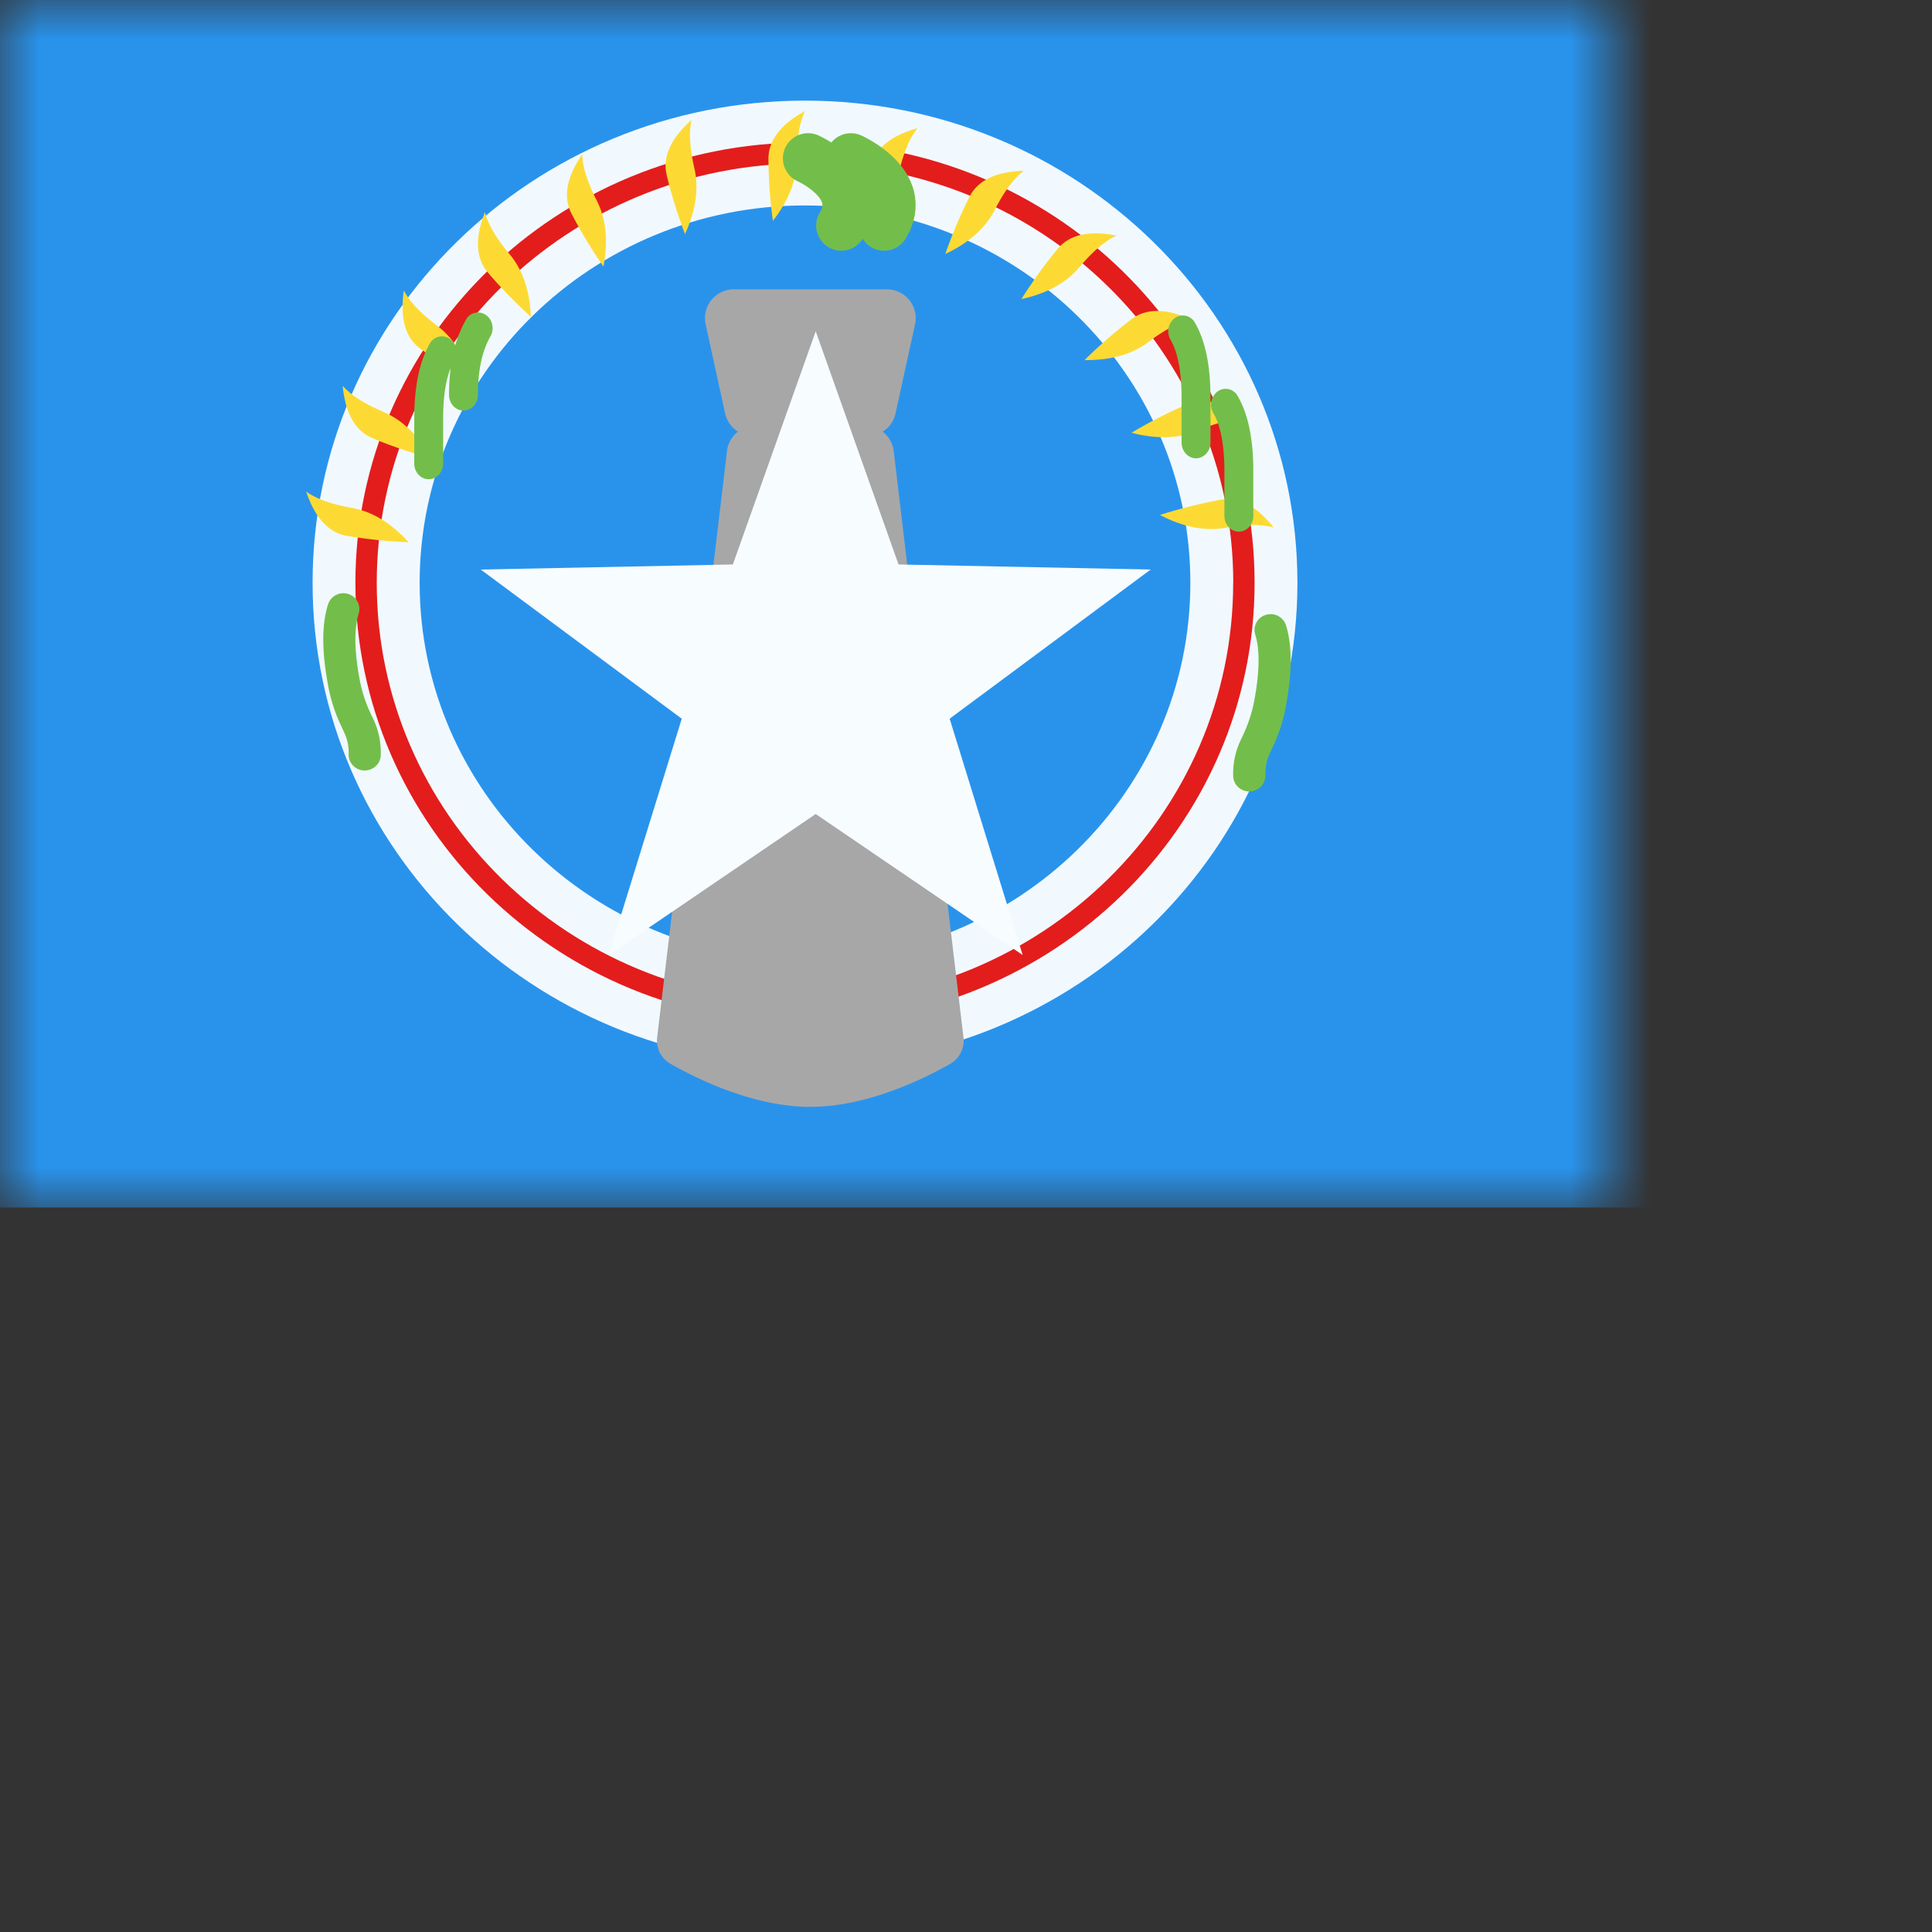 <svg width="24" height="24" viewbox="0 0 20 15" fill="none" xmlns="http://www.w3.org/2000/svg">
  <rect width="100%" height="100%" fill="#333333" stroke="none"/>
  <mask id="a" maskUnits="userSpaceOnUse" x="0" y="0" width="20" height="15">
    <path fill="#fff" d="M0 0h20v15H0z"/>
  </mask>
  <g mask="url(#a)">
    <path fill-rule="evenodd" clip-rule="evenodd" d="M0 0h21.25v15H0V0z" fill="#2993EC"/>
    <path fill-rule="evenodd" clip-rule="evenodd" d="M3.883 7.24c0 3.307 2.739 5.99 6.117 5.99s6.117-2.683 6.117-5.99c0-3.308-2.739-5.99-6.117-5.99S3.883 3.932 3.883 7.24zm10.904 0c0 2.588-2.143 4.687-4.787 4.687S5.213 9.828 5.213 7.24c0-2.59 2.143-4.688 4.787-4.688s4.787 2.099 4.787 4.688z" fill="#F1F9FF"/>
    <path fill-rule="evenodd" clip-rule="evenodd" d="M4.415 7.24c0 3.02 2.5 5.468 5.585 5.468s5.585-2.448 5.585-5.468-2.5-5.47-5.585-5.47-5.585 2.45-5.585 5.47zm10.904 0c0 2.876-2.381 5.208-5.319 5.208S4.68 10.116 4.68 7.24c0-2.877 2.383-5.21 5.32-5.21s5.32 2.332 5.32 5.209z" fill="#E31D1C"/>
    <path fill-rule="evenodd" clip-rule="evenodd" d="M10 1.38c-.067.14-.101.337-.101.594 0 .256-.1.512-.298.77a6.003 6.003 0 01-.055-.77c0-.23.151-.429.454-.594zm1.398.212c-.097.12-.175.305-.232.555-.058.25-.213.478-.464.683a6.01 6.01 0 01.12-.762c.051-.225.243-.383.576-.476zm.96 1.013c.117-.228.236-.39.36-.483-.345.01-.57.117-.675.323a5.997 5.997 0 00-.3.71c.294-.138.499-.322.615-.55zm1.511.322c-.14.064-.294.194-.458.39-.165.196-.406.33-.723.398.153-.24.304-.448.452-.625.148-.177.391-.23.73-.163zm.399 1.32c.204-.154.382-.246.534-.276-.314-.142-.563-.144-.747-.005a5.998 5.998 0 00-.582.507c.325.004.59-.071.794-.225zm1.199.963c-.155-.008-.35.039-.586.139s-.511.109-.825.027a6 6 0 01.687-.352c.212-.09.453-.028.724.186zm-.247 1.347c.253-.045.453-.046.602-.004-.215-.27-.436-.384-.663-.344a6.07 6.07 0 00-.749.188c.288.151.558.204.81.16zM3.803 6.106c.125.09.314.158.566.203.253.044.488.186.707.427a6.001 6.001 0 01-.768-.08c-.227-.04-.395-.223-.505-.55zm.96-.99c-.236-.1-.405-.208-.506-.324.033.343.156.56.368.65.212.09.456.173.73.25-.158-.283-.356-.475-.592-.575zm.254-1.508c.07.138.208.284.413.438.205.155.35.388.436.701a6.001 6.001 0 01-.649-.419c-.184-.138-.25-.378-.2-.72zm1.311-.453c-.165-.196-.266-.37-.304-.52-.126.322-.114.57.034.747.148.176.327.361.537.554-.013-.324-.102-.585-.267-.781zm.905-1.239c.003.155.063.346.18.575.116.228.144.502.083.82a6.002 6.002 0 01-.398-.66c-.105-.205-.06-.45.135-.735zm1.393.175c-.058-.25-.07-.45-.035-.601-.258.229-.361.455-.31.68.052.224.128.47.228.738.135-.295.174-.568.117-.817z" fill="#FDDA33"/>
    <path fill-rule="evenodd" clip-rule="evenodd" d="M9.116 3.594c-.229 0-.4.212-.35.436l.241 1.104a.365.365 0 00.16.228.358.358 0 00-.136.241l-.867 7.279a.332.332 0 00.16.33c.327.187 1.035.538 1.742.538.708 0 1.416-.35 1.742-.537a.332.332 0 00.16-.331l-.866-7.279a.359.359 0 00-.137-.241c.08-.05.14-.13.16-.228l.242-1.104a.359.359 0 00-.35-.436h-1.9z" fill="#A7A7A7"/>
    <path d="M4.075 7.508a.2.2 0 01.249-.13.195.195 0 01.132.244c-.056.179-.056.442.006.787a1.754 1.754 0 00.133.435l.05.105a.978.978 0 01.085.427c0 .108-.09.195-.2.195a.197.197 0 01-.199-.195.588.588 0 00-.053-.272 8.385 8.385 0 00-.046-.099 2.007 2.007 0 01-.163-.529c-.072-.4-.072-.721.006-.968z" fill="#73BE4A"/>
    <path fill-rule="evenodd" clip-rule="evenodd" d="M10.133 10.112l-2.572 1.752.908-2.936-2.497-1.853 3.132-.063 1.029-2.897 1.029 2.897 3.132.063-2.497 1.853.907 2.936-2.571-1.752z" fill="#F7FCFF"/>
    <path d="M15.975 7.768a.2.2 0 00-.25-.13.195.195 0 00-.132.245c.056.178.056.442-.006.787a1.756 1.756 0 01-.133.434l-.049.106a.966.966 0 00-.086.426c0 .108.09.196.2.196.11 0 .2-.088.2-.196 0-.118.014-.184.052-.271l.046-.1a1.971 1.971 0 00.163-.528c.072-.4.072-.722-.005-.969z" fill="#73BE4A"/>
    <path d="M10.038 1.967s.728.324.413.835m.119-.835s.728.324.413.835" stroke="#73BE4A" stroke-width=".625" stroke-linecap="round" stroke-linejoin="round"/>
    <path d="M5.787 3.973a.171.171 0 01.248-.061c.084.057.11.178.056.269-.1.175-.154.415-.154.724 0 .108-.08.195-.18.195-.098 0-.179-.087-.179-.195 0-.377.069-.688.21-.932z" fill="#73BE4A"/>
    <path d="M5.505 5.758c0 .108-.08.195-.18.195-.098 0-.179-.087-.179-.195V5.2c0-.393.062-.703.192-.93a.171.171 0 01.248-.062c.084.058.11.178.057.27-.09.155-.138.396-.138.722v.557zm9.173-.261c0 .108.08.196.18.196.098 0 .179-.088.179-.196v-.556c0-.394-.062-.704-.192-.93a.171.171 0 00-.248-.062.206.206 0 00-.057.27c.09.154.138.395.138.722v.556z" fill="#73BE4A"/>
    <path d="M15.21 6.409c0 .108.08.195.18.195.098 0 .179-.087.179-.195v-.556c0-.394-.062-.704-.192-.93a.171.171 0 00-.248-.063.206.206 0 00-.057.27c.09.155.138.396.138.723v.556z" fill="#73BE4A"/>
  </g>
</svg>
